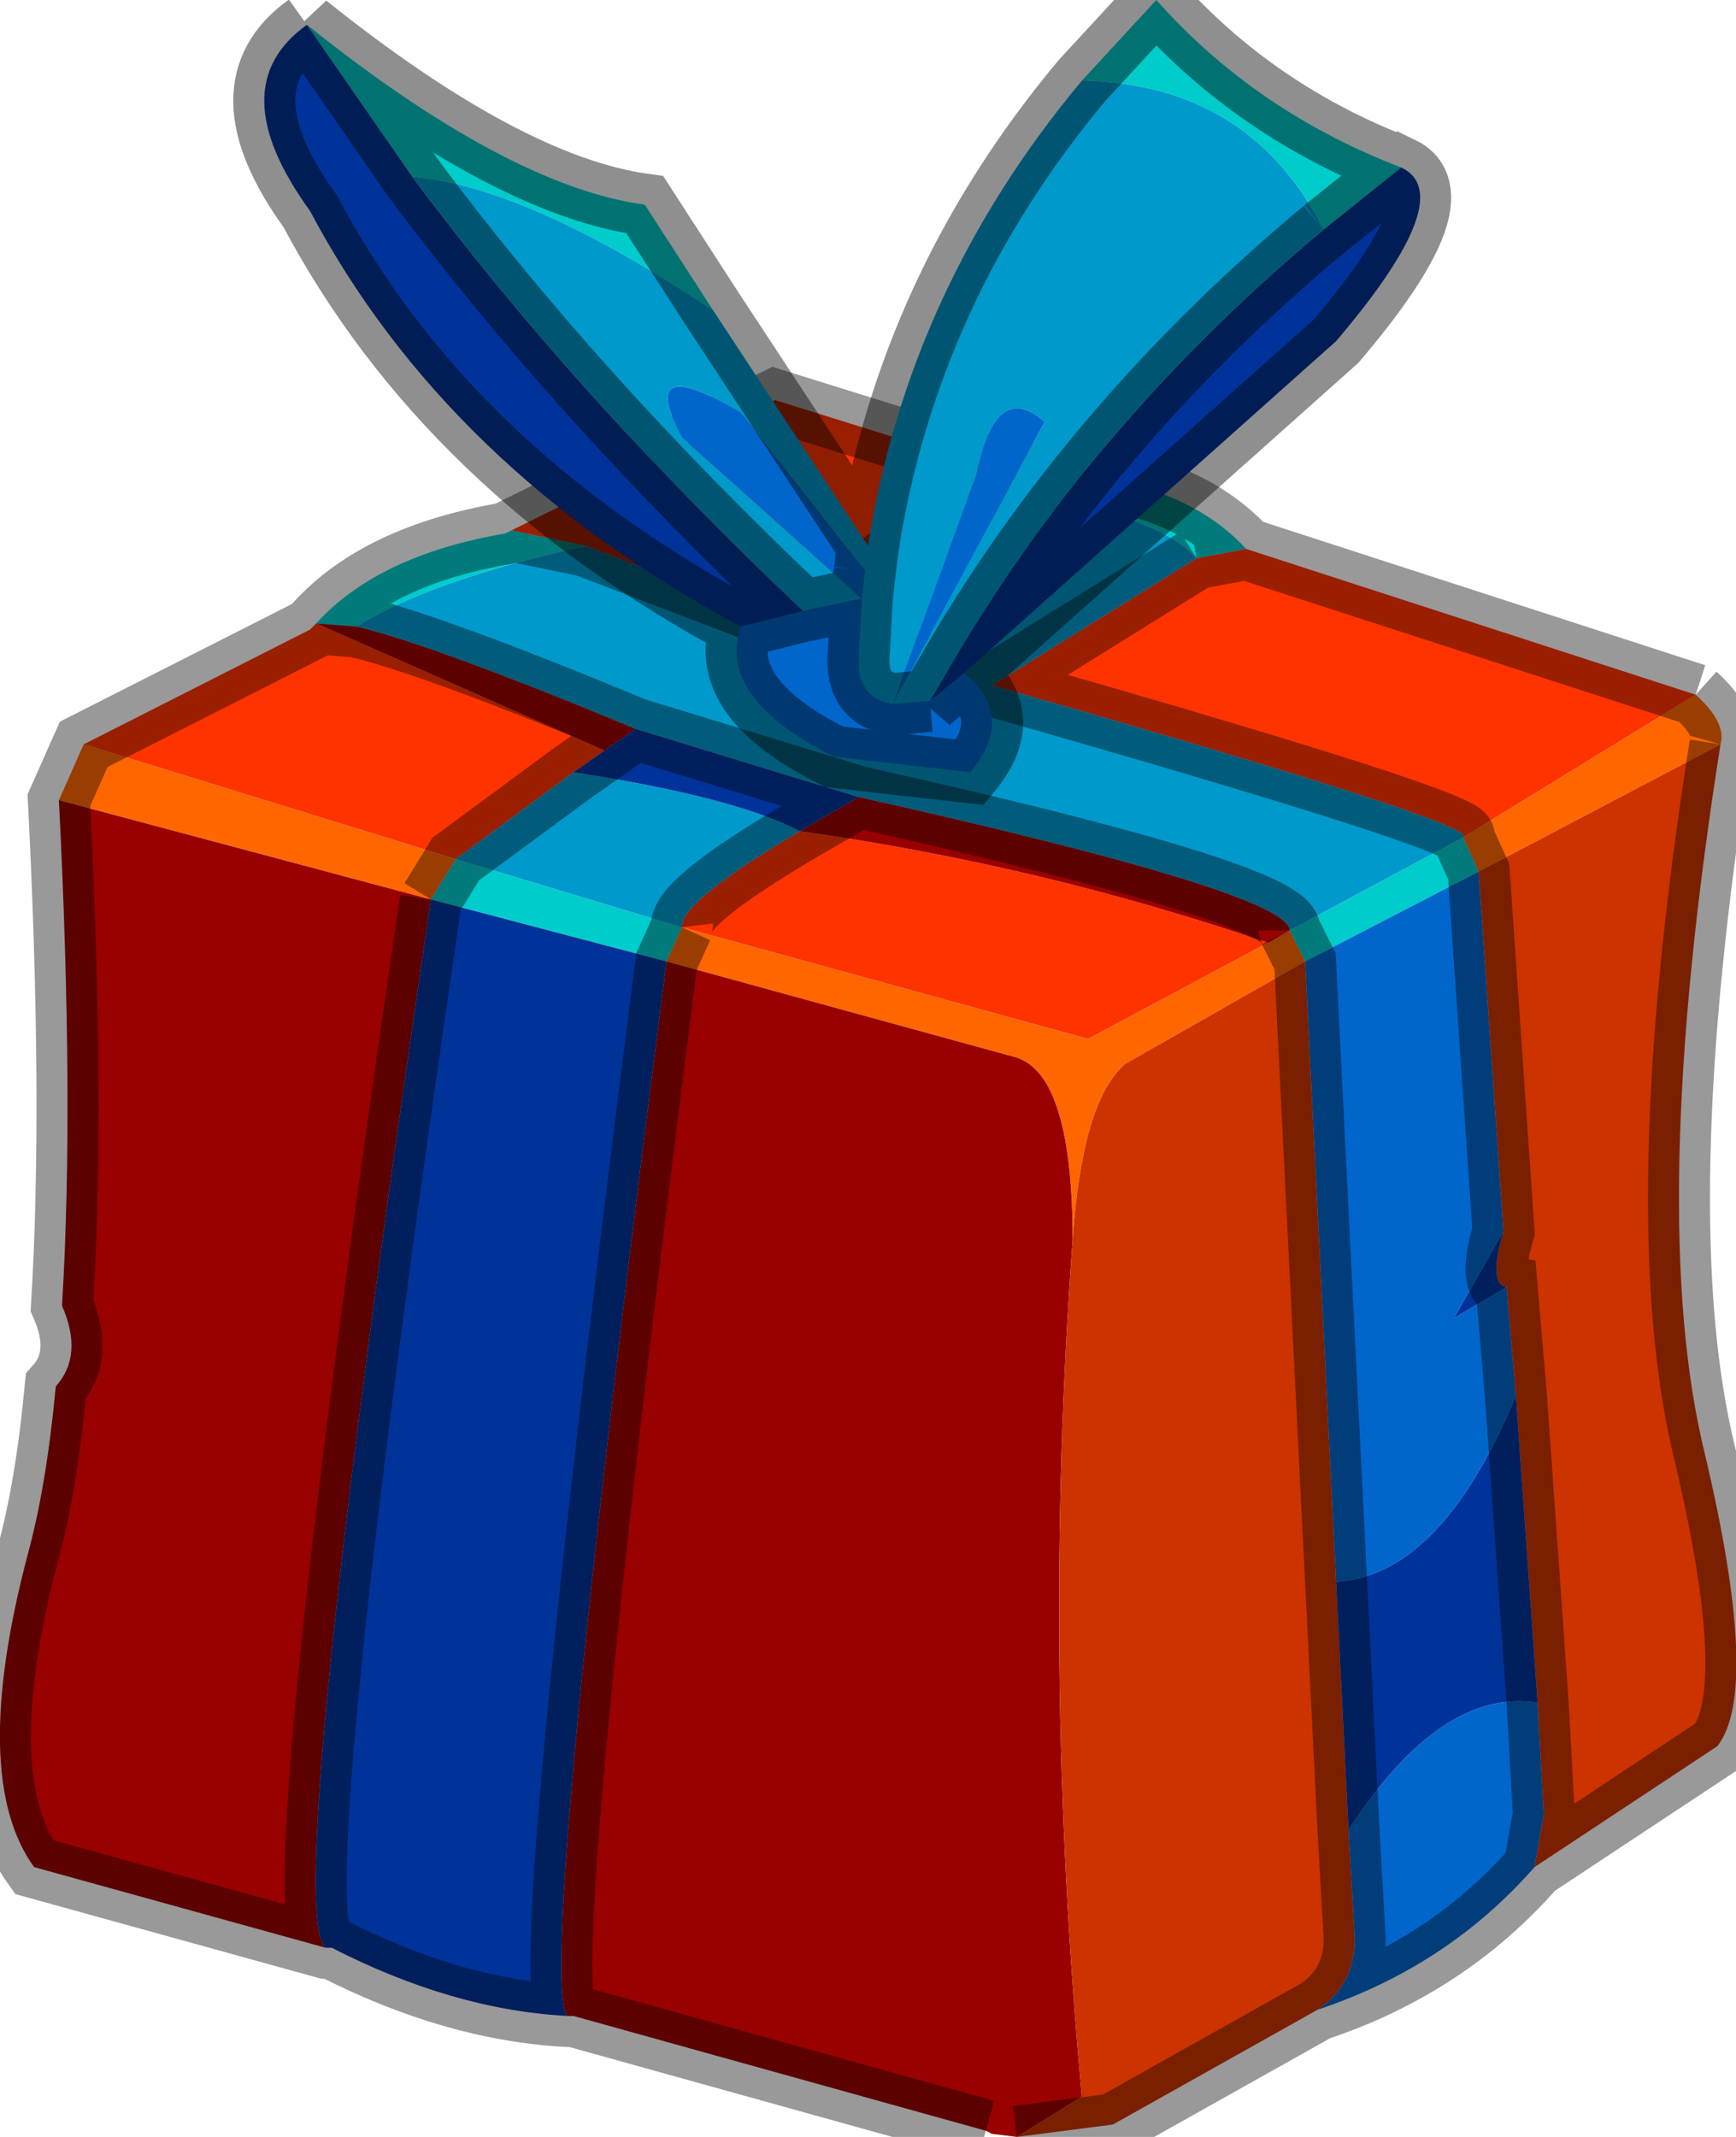 <?xml version="1.0" encoding="UTF-8" standalone="no"?>
<svg xmlns:ffdec="https://www.free-decompiler.com/flash" xmlns:xlink="http://www.w3.org/1999/xlink" ffdec:objectType="shape" height="34.45px" width="28.0px" xmlns="http://www.w3.org/2000/svg">
  <g transform="matrix(1.0, 0.0, 0.0, 1.0, 14.0, 17.25)">
    <path d="M6.1 -8.4 L5.3 -8.25 Q4.6 -9.05 1.8 -9.35 L2.35 -9.6 Q4.9 -9.7 6.1 -8.4 M9.85 -3.2 L7.05 -1.75 6.8 -2.25 9.6 -3.75 9.85 -3.2 M-3.0 -2.3 L-3.25 -1.75 -7.05 -2.75 -6.65 -3.4 -3.0 -2.3 M-8.9 -7.2 Q-7.9 -8.3 -5.85 -8.65 L-5.75 -8.7 -4.55 -8.45 Q-7.05 -7.9 -8.25 -7.15 L-8.9 -7.2" fill="#00cccc" fill-rule="evenodd" stroke="none"/>
    <path d="M5.3 -8.25 L6.1 -8.4 13.35 -6.05 9.6 -3.75 Q9.9 -3.95 2.0 -6.2 L5.3 -8.25 M2.35 -9.6 L1.8 -9.35 -1.15 -7.15 -4.55 -8.45 -5.75 -8.7 -1.5 -10.8 2.35 -9.6 M6.45 -2.05 L3.55 -0.5 -3.0 -2.3 Q-3.05 -2.7 -1.1 -3.85 2.8 -3.3 6.45 -2.05 M-12.65 -5.25 L-9.0 -7.1 -8.9 -7.2 -4.25 -5.15 -4.75 -4.8 -6.65 -3.4 -12.65 -5.25" fill="#ff3300" fill-rule="evenodd" stroke="none"/>
    <path d="M7.05 -1.75 L9.85 -3.2 10.25 2.6 9.45 4.0 10.3 3.5 10.45 5.25 Q9.25 8.15 7.55 8.25 L7.05 -1.75 M10.75 12.85 Q9.35 14.45 7.25 15.15 7.85 14.75 7.85 14.0 L7.75 12.25 Q9.25 9.95 10.8 10.2 L10.9 12.0 10.75 12.85" fill="#0066cc" fill-rule="evenodd" stroke="none"/>
    <path d="M9.6 -3.75 L13.35 -6.05 Q13.85 -5.6 13.75 -5.25 L9.85 -3.2 9.6 -3.75 M6.8 -2.25 L7.05 -1.75 4.15 -0.1 Q3.45 0.5 3.3 2.75 3.3 0.1 2.4 -0.2 L-3.25 -1.75 -3.0 -2.3 3.55 -0.5 6.45 -2.05 6.8 -2.25 M-13.05 -4.35 L-12.65 -5.25 -6.65 -3.4 -7.05 -2.75 -13.05 -4.35" fill="#ff6600" fill-rule="evenodd" stroke="none"/>
    <path d="M1.8 -9.35 Q4.6 -9.05 5.3 -8.25 L2.0 -6.2 Q9.9 -3.95 9.6 -3.75 L6.8 -2.25 Q6.8 -2.85 -0.15 -4.4 L-3.75 -5.5 Q-7.0 -6.85 -8.25 -7.15 -7.05 -7.9 -4.55 -8.45 L-1.15 -7.15 1.8 -9.35 M-4.75 -4.8 Q-2.15 -4.4 -1.1 -3.85 -3.05 -2.7 -3.0 -2.3 L-6.65 -3.4 -4.75 -4.8 M-1.15 -7.15 L2.0 -6.2 -1.15 -7.15" fill="#0099cc" fill-rule="evenodd" stroke="none"/>
    <path d="M6.8 -2.25 L6.45 -2.05 Q2.8 -3.3 -1.1 -3.85 L-0.15 -4.4 Q6.8 -2.85 6.8 -2.25 M-3.25 -1.75 L2.4 -0.2 Q3.3 0.1 3.3 2.75 2.8 9.55 3.45 16.55 L2.4 17.2 2.0 17.15 1.9 17.1 -4.75 15.25 -4.85 15.25 Q-5.35 14.6 -3.25 -1.75 M-8.75 14.15 L-13.45 12.85 Q-14.5 11.4 -13.55 7.8 -13.25 6.7 -13.1 5.1 -12.65 4.6 -13.0 3.8 -12.8 0.55 -13.05 -4.35 L-7.05 -2.75 Q-9.45 13.55 -8.75 14.15 M-8.25 -7.15 Q-7.0 -6.85 -3.75 -5.5 L-4.25 -5.15 -8.9 -7.2 -8.25 -7.15" fill="#990000" fill-rule="evenodd" stroke="none"/>
    <path d="M7.05 -1.75 L7.55 8.25 7.75 12.25 7.85 14.0 Q7.85 14.75 7.25 15.15 L3.95 17.0 2.4 17.2 3.45 16.55 Q2.8 9.55 3.3 2.75 3.45 0.5 4.15 -0.1 L7.05 -1.75 M10.45 5.25 L10.3 3.5 Q10.0 3.45 10.25 2.6 L9.85 -3.2 13.75 -5.25 Q12.55 2.35 13.5 6.2 14.4 10.0 13.7 10.9 L10.75 12.85 10.9 12.0 10.8 10.2 10.45 5.25" fill="#cc3300" fill-rule="evenodd" stroke="none"/>
    <path d="M7.55 8.25 Q9.25 8.15 10.45 5.25 L10.8 10.2 Q9.25 9.95 7.75 12.25 L7.55 8.25 M10.3 3.5 L9.45 4.0 10.25 2.6 Q10.0 3.45 10.3 3.5 M-4.85 15.25 Q-6.7 15.15 -8.65 14.15 L-8.75 14.15 Q-9.45 13.55 -7.05 -2.75 L-3.25 -1.75 Q-5.35 14.6 -4.85 15.25 M-3.75 -5.5 L-0.15 -4.4 -1.1 -3.85 Q-2.15 -4.4 -4.75 -4.8 L-4.25 -5.15 -3.75 -5.5" fill="#003399" fill-rule="evenodd" stroke="none"/>
    <path d="M5.3 -8.25 L6.1 -8.4 Q4.9 -9.7 2.35 -9.6 L1.8 -9.35 -1.15 -7.15 -4.55 -8.45 -5.75 -8.7 -1.5 -10.8 2.35 -9.6 M5.3 -8.25 L2.0 -6.2 Q9.9 -3.95 9.6 -3.75 L9.85 -3.2 10.25 2.6 Q10.0 3.45 10.3 3.5 L10.45 5.25 10.8 10.2 10.9 12.0 10.75 12.85 Q9.35 14.45 7.25 15.15 L3.95 17.0 2.4 17.2 M13.35 -6.05 L6.1 -8.4 M6.8 -2.25 L7.05 -1.75 7.55 8.25 7.75 12.25 7.85 14.0 Q7.85 14.75 7.25 15.15 M13.75 -5.25 Q13.85 -5.6 13.35 -6.05 M-3.0 -2.3 L-3.25 -1.75 Q-5.35 14.6 -4.85 15.25 -6.7 15.15 -8.65 14.15 L-8.75 14.15 -13.45 12.85 Q-14.5 11.4 -13.55 7.8 -13.25 6.7 -13.1 5.1 -12.65 4.6 -13.0 3.8 -12.8 0.55 -13.05 -4.35 L-12.65 -5.25 -9.0 -7.1 -8.9 -7.2 Q-7.9 -8.3 -5.85 -8.65 L-5.75 -8.7 M13.75 -5.25 Q12.55 2.35 13.5 6.2 14.4 10.0 13.7 10.9 L10.75 12.85 M1.9 17.1 L-4.75 15.25 -4.85 15.25 M-8.25 -7.15 Q-7.0 -6.85 -3.75 -5.5 L-0.15 -4.4 Q6.8 -2.85 6.8 -2.25 M-8.25 -7.15 L-8.9 -7.2 M-4.25 -5.15 L-3.75 -5.5 M-7.05 -2.75 L-6.65 -3.4 -4.75 -4.8 -4.25 -5.15 M-3.0 -2.3 Q-3.05 -2.7 -1.1 -3.85 L-0.15 -4.4 M-7.05 -2.75 Q-9.45 13.55 -8.75 14.15 M2.0 -6.2 L-1.15 -7.15" ffdec:has-small-stroke="true" ffdec:original-stroke-width="0.05" fill="none" stroke="#000000" stroke-linecap="butt" stroke-linejoin="miter-clip" stroke-miterlimit="3.0" stroke-opacity="0.4" stroke-width="1.0"/>
    <path d="M3.45 -15.95 L4.65 -17.25 Q6.25 -15.45 8.6 -14.55 L7.35 -13.55 Q6.15 -15.9 3.45 -15.95 M-9.05 -16.85 Q-5.8 -14.25 -3.6 -13.95 L-2.5 -12.25 Q-5.5 -14.25 -7.35 -14.4 L-9.05 -16.85" fill="#00cccc" fill-rule="evenodd" stroke="none"/>
    <path d="M7.35 -13.55 L8.6 -14.55 Q9.55 -14.1 7.55 -11.75 L1.55 -6.4 1.0 -5.95 1.5 -6.8 Q3.75 -10.55 7.35 -13.55 M-2.05 -7.15 Q-6.8 -9.7 -9.0 -13.85 -10.45 -15.85 -9.05 -16.85 L-7.35 -14.4 Q-4.75 -10.9 -1.05 -7.4 L-2.05 -7.15" fill="#003399" fill-rule="evenodd" stroke="none"/>
    <path d="M3.45 -15.95 Q6.15 -15.9 7.35 -13.55 3.75 -10.55 1.5 -6.8 L1.0 -5.95 0.4 -5.9 Q-0.2 -6.0 -0.15 -6.7 L-0.1 -7.6 -1.05 -7.4 Q-4.75 -10.9 -7.35 -14.4 -5.5 -14.25 -2.5 -12.25 L0.0 -8.45 Q0.65 -12.6 3.45 -15.95 M0.4 -5.9 L2.85 -10.45 Q2.05 -11.15 1.75 -9.6 L0.4 -5.9 M-0.05 -8.05 L-2.05 -10.6 Q-3.75 -11.6 -3.0 -10.2 L-0.1 -7.6 -0.05 -8.05 0.0 -8.45 -0.05 -8.05" fill="#0099cc" fill-rule="evenodd" stroke="none"/>
    <path d="M1.55 -6.4 Q2.4 -5.7 1.65 -4.8 L-0.55 -5.05 Q-2.45 -6.0 -2.05 -7.15 L-1.05 -7.4 -0.1 -7.6 -0.15 -6.7 Q-0.2 -6.0 0.4 -5.9 L1.0 -5.95 1.55 -6.4 M0.4 -5.9 L1.75 -9.6 Q2.05 -11.15 2.85 -10.45 L0.4 -5.9 M-0.1 -7.6 L-3.0 -10.2 Q-3.75 -11.6 -2.05 -10.6 L-0.05 -8.05 -0.1 -7.6" fill="#0066cc" fill-rule="evenodd" stroke="none"/>
    <path d="M8.6 -14.55 Q6.25 -15.45 4.65 -17.25 L3.45 -15.95 Q0.65 -12.6 0.0 -8.45 L-2.5 -12.25 -3.6 -13.95 Q-5.8 -14.25 -9.05 -16.85 L-7.35 -14.4 Q-4.75 -10.9 -1.05 -7.4 L-2.05 -7.15 Q-6.8 -9.7 -9.0 -13.85 -10.45 -15.85 -9.05 -16.85 M7.35 -13.55 L8.6 -14.55 Q9.55 -14.1 7.55 -11.75 L1.55 -6.4 Q2.4 -5.7 1.65 -4.8 L-0.55 -5.05 Q-2.45 -6.0 -2.05 -7.15 M7.35 -13.55 Q3.75 -10.55 1.5 -6.8 L1.0 -5.95 1.55 -6.4 M1.0 -5.95 L0.4 -5.9 Q-0.2 -6.0 -0.15 -6.7 L-0.1 -7.6 -1.05 -7.4 M-0.05 -8.05 L0.0 -8.45 M-0.05 -8.05 L-0.1 -7.6" ffdec:has-small-stroke="true" ffdec:original-stroke-width="0.05" fill="none" stroke="#000000" stroke-linecap="butt" stroke-linejoin="miter-clip" stroke-miterlimit="3.0" stroke-opacity="0.439" stroke-width="1.0"/>
  </g>
</svg>
